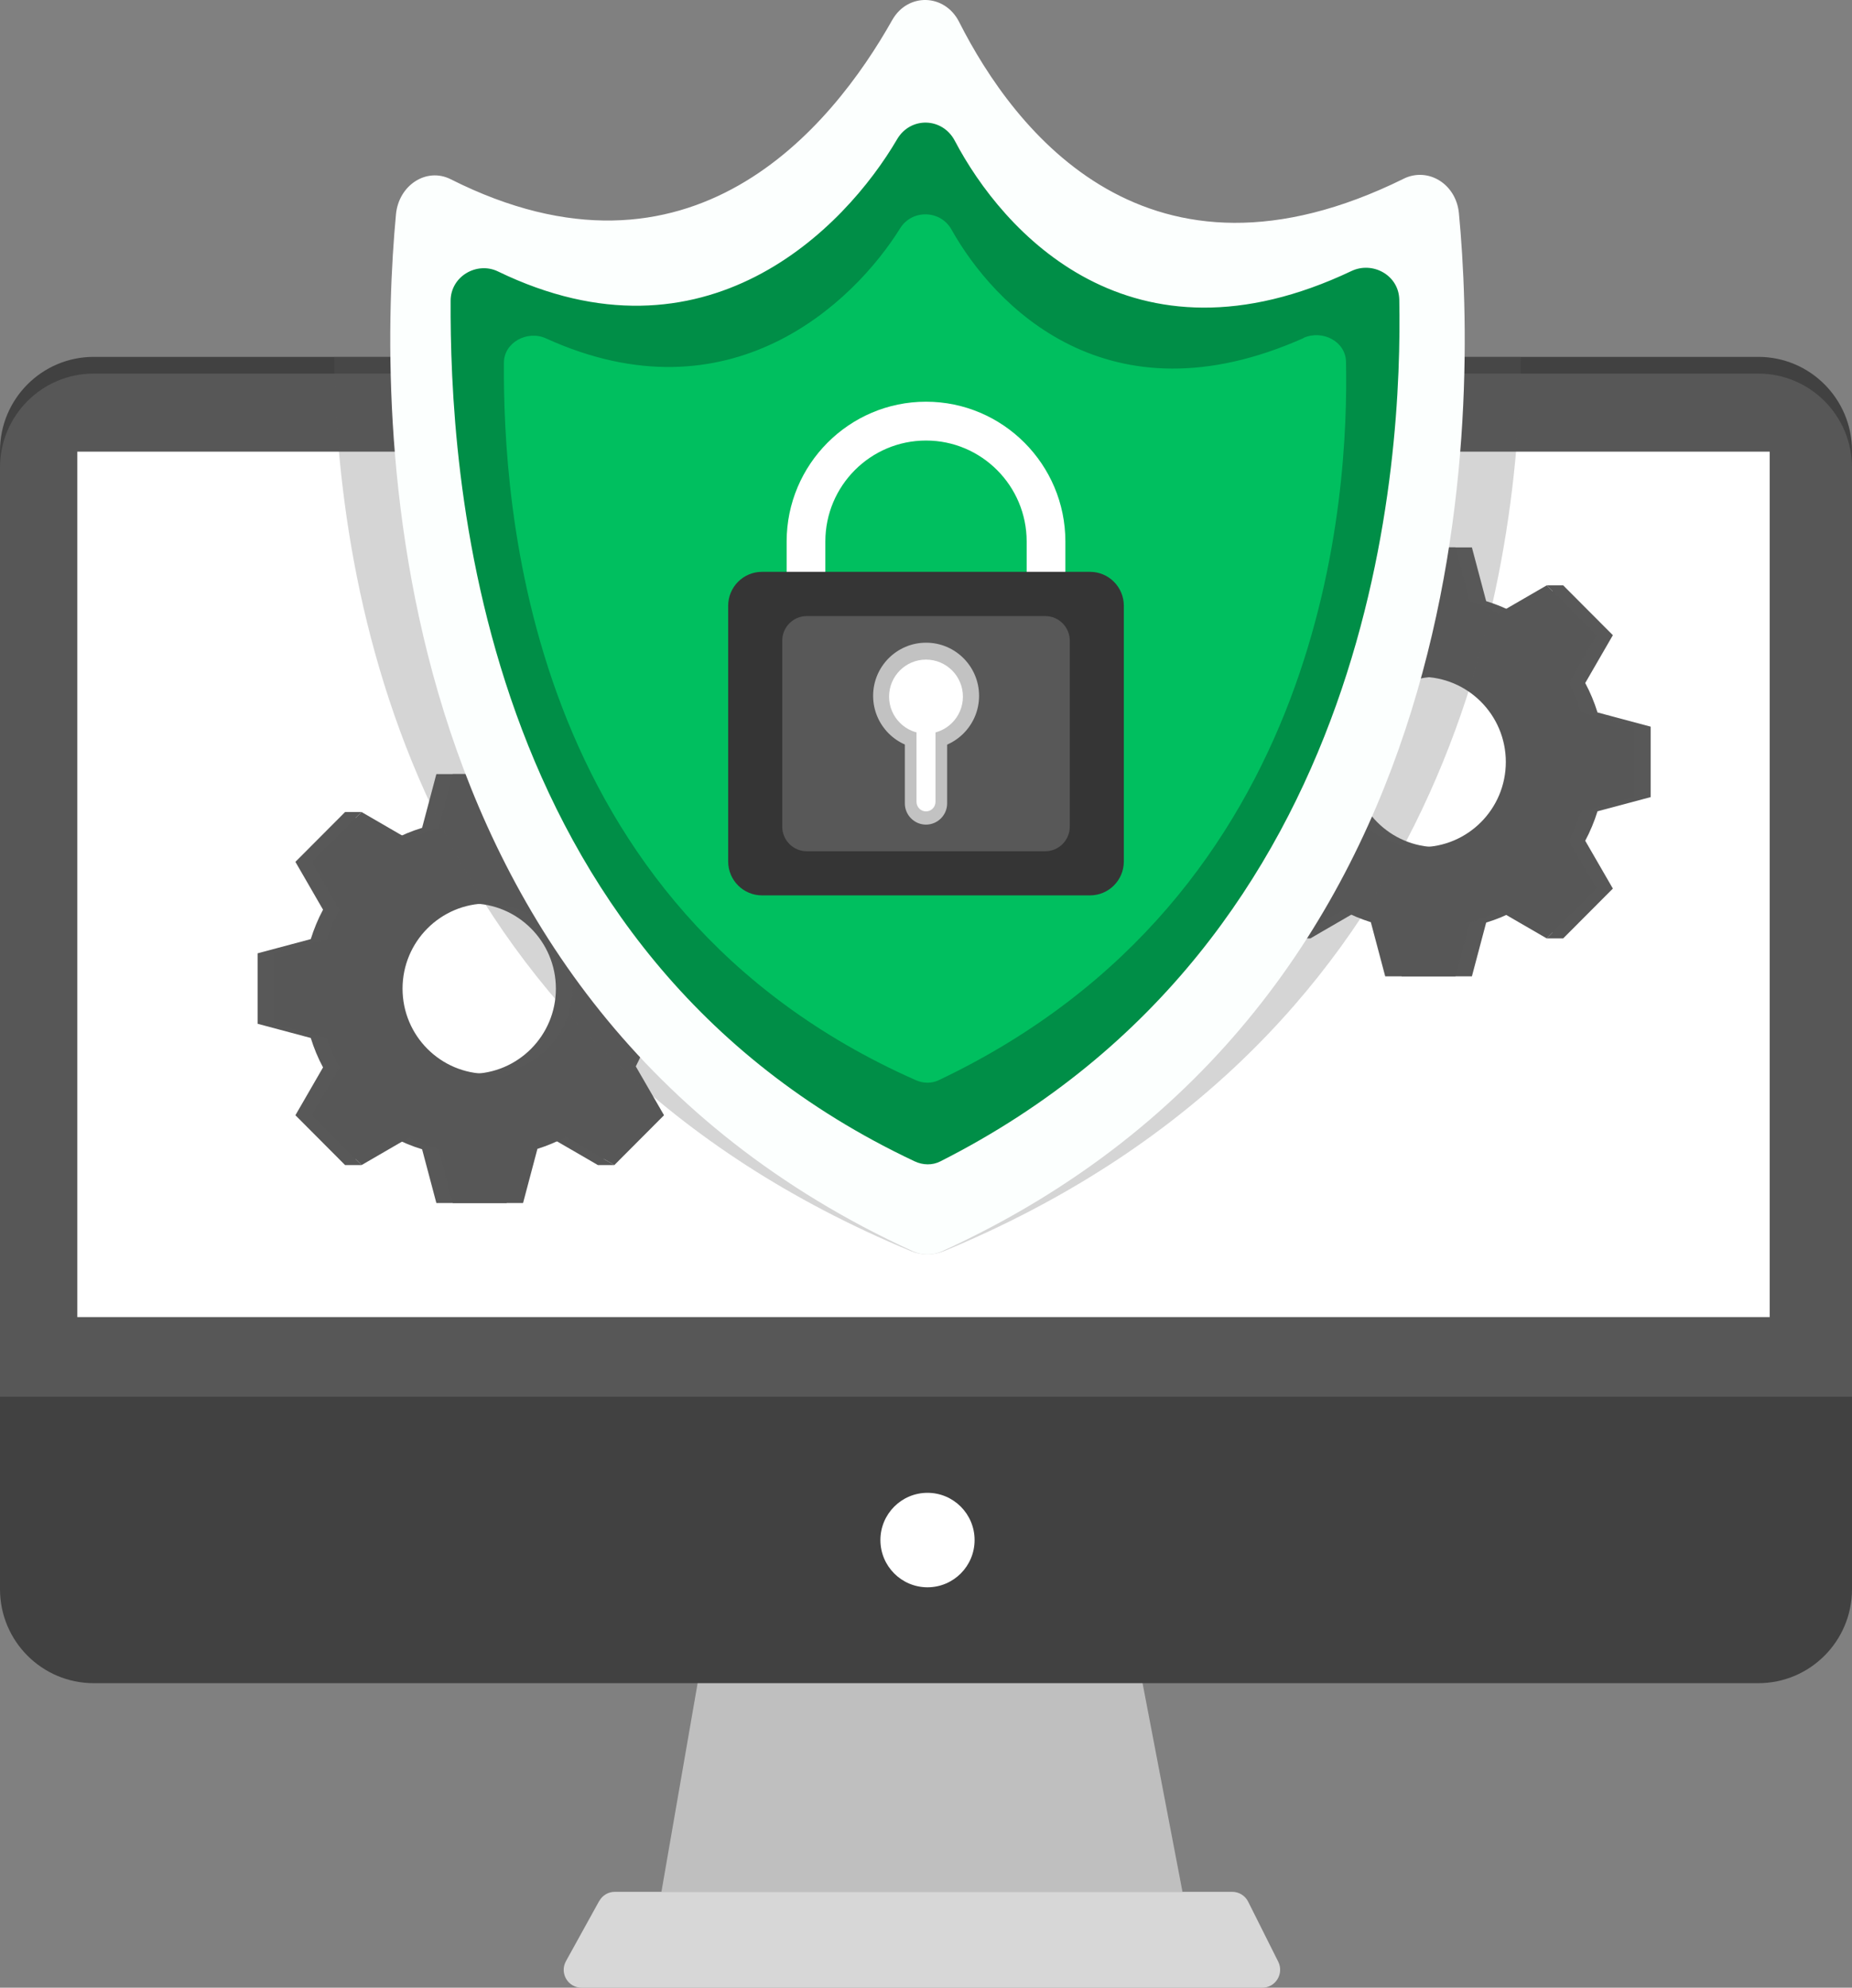 <svg width="178" height="191" viewBox="0 0 178 191" fill="none" xmlns="http://www.w3.org/2000/svg">
<rect x="0" y="0" width="178" height="191" fill="#808080" stroke="none"/>
<path d="M113.652 181.788H63.571L69.056 150.179H107.601L113.652 181.788Z" fill="#BFBFBF"/>
<path d="M57.588 182.672L54.395 188.452C53.762 189.596 54.587 191 55.891 191H121.322C122.598 191 123.422 189.654 122.857 188.509L119.961 182.73C119.673 182.153 119.079 181.787 118.427 181.787H59.093C58.47 181.787 57.895 182.124 57.598 182.672H57.588Z" fill="#D7D7D7"/>
<path d="M168.996 34.293H9.004C4.031 34.293 0 38.336 0 43.322V151.102C0 156.089 4.031 160.132 9.004 160.132H168.996C173.969 160.132 178 156.089 178 151.102V43.322C178 38.336 173.969 34.293 168.996 34.293Z" fill="#414141"/>
<path d="M168.996 35.899H9.004C4.027 35.899 0 39.947 0 44.928V134.225H178V44.928C178 39.938 173.963 35.899 168.996 35.899Z" fill="#575757"/>
<path d="M0 134.235V152.708C0 157.699 4.037 161.738 9.004 161.738H168.996C173.973 161.738 178 157.689 178 152.708V134.235H0Z" fill="#414141"/>
<path d="M170.089 43.4H7.431V126.561H170.089V43.4Z" fill="white"/>
<path d="M167.174 46.861H10.336V123.08H167.174V46.861Z" fill="white"/>
<path d="M89.144 152.525C91.643 152.525 93.67 150.493 93.67 147.986C93.67 145.48 91.643 143.447 89.144 143.447C86.644 143.447 84.618 145.48 84.618 147.986C84.618 150.493 86.644 152.525 89.144 152.525Z" fill="white"/>
<path d="M133.337 57.805C132.387 58.103 131.477 58.487 130.604 58.949L125.944 56.247H124.362L125.359 56.824L121.159 61.036L123.873 65.728C123.422 66.584 123.048 67.488 122.751 68.431L117.525 69.825V76.595L122.751 77.989C123.039 78.932 123.422 79.836 123.873 80.692L121.159 85.384L125.359 89.596L124.362 90.173H125.944L127.066 89.519L130.604 87.471C131.467 87.933 132.387 88.317 133.337 88.615L134.717 93.818H141.468L142.839 88.654C143.807 88.356 144.747 87.971 145.629 87.5L149.234 89.596L148.659 90.173H150.241L155.016 85.384L152.36 80.788C152.84 79.893 153.233 78.941 153.54 77.96L158.65 76.595V69.825L153.54 68.46C153.233 67.469 152.84 66.527 152.36 65.632L155.016 61.036L150.241 56.247H148.659L149.234 56.824L145.629 58.92C144.747 58.449 143.817 58.064 142.839 57.766L141.468 52.602H134.717L133.337 57.805ZM138.141 65.036C142.647 65.036 146.3 68.7 146.3 73.22C146.3 77.739 142.647 81.403 138.141 81.403C133.634 81.403 129.981 77.739 129.981 73.22C129.981 68.7 133.634 65.036 138.141 65.036Z" fill="#585858"/>
<path d="M131.755 57.805C130.806 58.103 129.895 58.487 129.022 58.949L124.362 56.247L119.587 61.036L122.301 65.728C121.85 66.584 121.476 67.488 121.179 68.431L115.953 69.825V76.595L121.179 77.989C121.466 78.932 121.85 79.836 122.301 80.692L119.587 85.384L124.362 90.173L129.022 87.471C129.885 87.933 130.806 88.317 131.755 88.615L133.136 93.818H139.886L141.257 88.654C142.225 88.356 143.165 87.971 144.047 87.5L148.659 90.173L153.434 85.384L150.778 80.788C151.258 79.893 151.651 78.941 151.958 77.96L157.068 76.595V69.825L151.958 68.46C151.651 67.469 151.258 66.527 150.778 65.632L153.434 61.036L148.659 56.247L144.047 58.92C143.165 58.449 142.235 58.064 141.257 57.766L139.886 52.602H133.136L131.755 57.805ZM136.568 65.036C141.075 65.036 144.728 68.7 144.728 73.22C144.728 77.739 141.075 81.403 136.568 81.403C132.062 81.403 128.409 77.739 128.409 73.22C128.409 68.7 132.062 65.036 136.568 65.036Z" fill="#575757"/>
<path d="M48.691 74.383H41.94L40.569 79.547C39.601 79.845 38.661 80.23 37.779 80.701L34.174 78.605L34.749 78.028H33.167L28.392 82.817L31.048 87.413C30.568 88.308 30.175 89.26 29.869 90.24L24.758 91.606V98.376L29.869 99.741C30.175 100.732 30.568 101.674 31.048 102.569L28.392 107.165L33.167 111.954H34.749L34.174 111.377L37.779 109.281C38.661 109.752 39.591 110.137 40.569 110.435L41.94 115.599H48.691L50.071 110.396C51.021 110.098 51.931 109.713 52.804 109.252L56.342 111.3L57.464 111.954H59.046L58.049 111.377L62.249 107.165L59.535 102.472C59.986 101.617 60.36 100.713 60.657 99.77L65.883 98.376V91.606L60.657 90.212C60.369 89.269 59.986 88.365 59.535 87.509L62.249 82.817L58.049 78.605L59.046 78.028H57.464L52.804 80.73C51.941 80.268 51.021 79.884 50.071 79.586L48.691 74.383ZM53.427 95.001C53.427 99.52 49.774 103.184 45.267 103.184C40.761 103.184 37.108 99.52 37.108 95.001C37.108 90.481 40.761 86.817 45.267 86.817C49.774 86.817 53.427 90.481 53.427 95.001Z" fill="#585858"/>
<path d="M50.273 74.383H43.522L42.151 79.547C41.183 79.845 40.243 80.23 39.361 80.701L34.749 78.028L29.974 82.817L32.63 87.413C32.15 88.308 31.757 89.26 31.451 90.24L26.34 91.606V98.376L31.451 99.741C31.757 100.732 32.15 101.674 32.63 102.569L29.974 107.165L34.749 111.954L39.361 109.281C40.243 109.752 41.173 110.137 42.151 110.435L43.522 115.599H50.273L51.653 110.396C52.603 110.098 53.514 109.713 54.386 109.252L59.046 111.954L63.821 107.165L61.108 102.472C61.558 101.617 61.932 100.713 62.229 99.77L67.455 98.376V91.606L62.229 90.212C61.942 89.269 61.558 88.365 61.108 87.509L63.821 82.817L59.046 78.028L54.386 80.73C53.523 80.268 52.603 79.884 51.653 79.586L50.273 74.383ZM55.009 95.001C55.009 99.52 51.356 103.184 46.849 103.184C42.343 103.184 38.69 99.52 38.69 95.001C38.69 90.481 42.343 86.817 46.849 86.817C51.356 86.817 55.009 90.481 55.009 95.001Z" fill="#575757"/>
<path opacity="0.25" d="M90.725 120.224C137.776 100.722 145.85 59.045 146.176 34.293H32.111C32.447 59.045 40.511 100.722 87.561 120.224C88.568 120.638 89.709 120.638 90.716 120.224H90.725Z" fill="#585858"/>
<path d="M134.909 17.176C110.324 29.302 97.495 12.599 92.183 2.107C90.802 -0.624 87.245 -0.72 85.749 1.934C79.929 12.262 66.39 28.84 43.32 17.224C40.99 16.051 38.315 17.791 38.056 20.609C36.321 39.197 35.554 96.337 87.715 120.224C88.626 120.638 89.661 120.638 90.572 120.224C142.839 96.289 141.966 38.957 140.221 20.494C139.953 17.666 137.249 16.022 134.9 17.176H134.909Z" fill="#FCFFFE"/>
<path d="M129.895 26.042C108.666 36.11 96.354 22.244 91.771 13.531C90.582 11.262 87.504 11.185 86.219 13.387C81.195 21.965 67.781 35.735 47.856 26.081C45.842 25.109 43.321 26.542 43.311 28.889C43.244 44.553 45.315 91.548 87.916 111.598C88.693 111.964 89.614 111.993 90.381 111.598C132.733 90.164 134.766 43.698 134.488 28.792C134.44 26.436 131.927 25.081 129.895 26.042Z" fill="#008E47"/>
<path d="M125.292 32.485C106.451 40.88 95.52 29.321 91.445 22.052C90.39 20.167 87.658 20.099 86.517 21.936C82.058 29.091 70.149 40.563 52.468 32.514C50.685 31.706 48.441 32.899 48.431 34.851C48.364 47.91 50.215 87.087 88.032 103.8C88.722 104.107 89.537 104.127 90.218 103.8C127.814 85.933 129.617 47.188 129.367 34.764C129.329 32.793 127.095 31.668 125.292 32.466V32.485Z" fill="#00CC66" fill-opacity="0.8"/>
<path d="M100.535 64.209C99.51 64.209 98.675 63.373 98.675 62.344V52.035C98.675 46.688 94.341 42.332 89.001 42.332C83.66 42.332 79.326 46.679 79.326 52.035V62.344C79.326 63.373 78.492 64.209 77.466 64.209C76.44 64.209 75.606 63.373 75.606 62.344V52.035C75.606 44.63 81.617 38.601 89.001 38.601C96.384 38.601 102.396 44.63 102.396 52.035V62.344C102.396 63.373 101.561 64.209 100.535 64.209Z" fill="white"/>
<path d="M104.764 54.949H73.237C71.442 54.949 69.986 56.408 69.986 58.209V82.778C69.986 84.579 71.442 86.038 73.237 86.038H104.764C106.559 86.038 108.014 84.579 108.014 82.778V58.209C108.014 56.408 106.559 54.949 104.764 54.949Z" fill="#353535"/>
<path d="M100.459 59.199H77.542C76.24 59.199 75.184 60.258 75.184 61.565V79.432C75.184 80.738 76.24 81.797 77.542 81.797H100.459C101.761 81.797 102.818 80.738 102.818 79.432V61.565C102.818 60.258 101.761 59.199 100.459 59.199Z" fill="#585858"/>
<path d="M94.101 66.863C94.101 69.681 91.819 71.97 89.009 71.97C86.2 71.97 83.918 69.681 83.918 66.863C83.918 64.046 86.2 61.757 89.009 61.757C91.819 61.757 94.101 64.046 94.101 66.863Z" fill="#C2C2C2"/>
<path d="M88.999 79.239C87.878 79.239 86.967 78.316 86.967 77.201V69.277C86.967 68.152 87.887 67.238 88.999 67.238C90.121 67.238 91.032 68.161 91.032 69.277V77.201C91.032 78.326 90.112 79.239 88.999 79.239Z" fill="#C2C2C2"/>
<path d="M89 70.498C90.959 70.498 92.548 68.905 92.548 66.94C92.548 64.975 90.959 63.382 89 63.382C87.04 63.382 85.452 64.975 85.452 66.94C85.452 68.905 87.04 70.498 89 70.498Z" fill="white"/>
<path d="M89 77.97C88.501 77.97 88.089 77.556 88.089 77.056V69.382C88.089 68.882 88.501 68.469 89 68.469C89.498 68.469 89.911 68.882 89.911 69.382V77.056C89.911 77.556 89.498 77.97 89 77.97Z" fill="white"/>
</svg>
